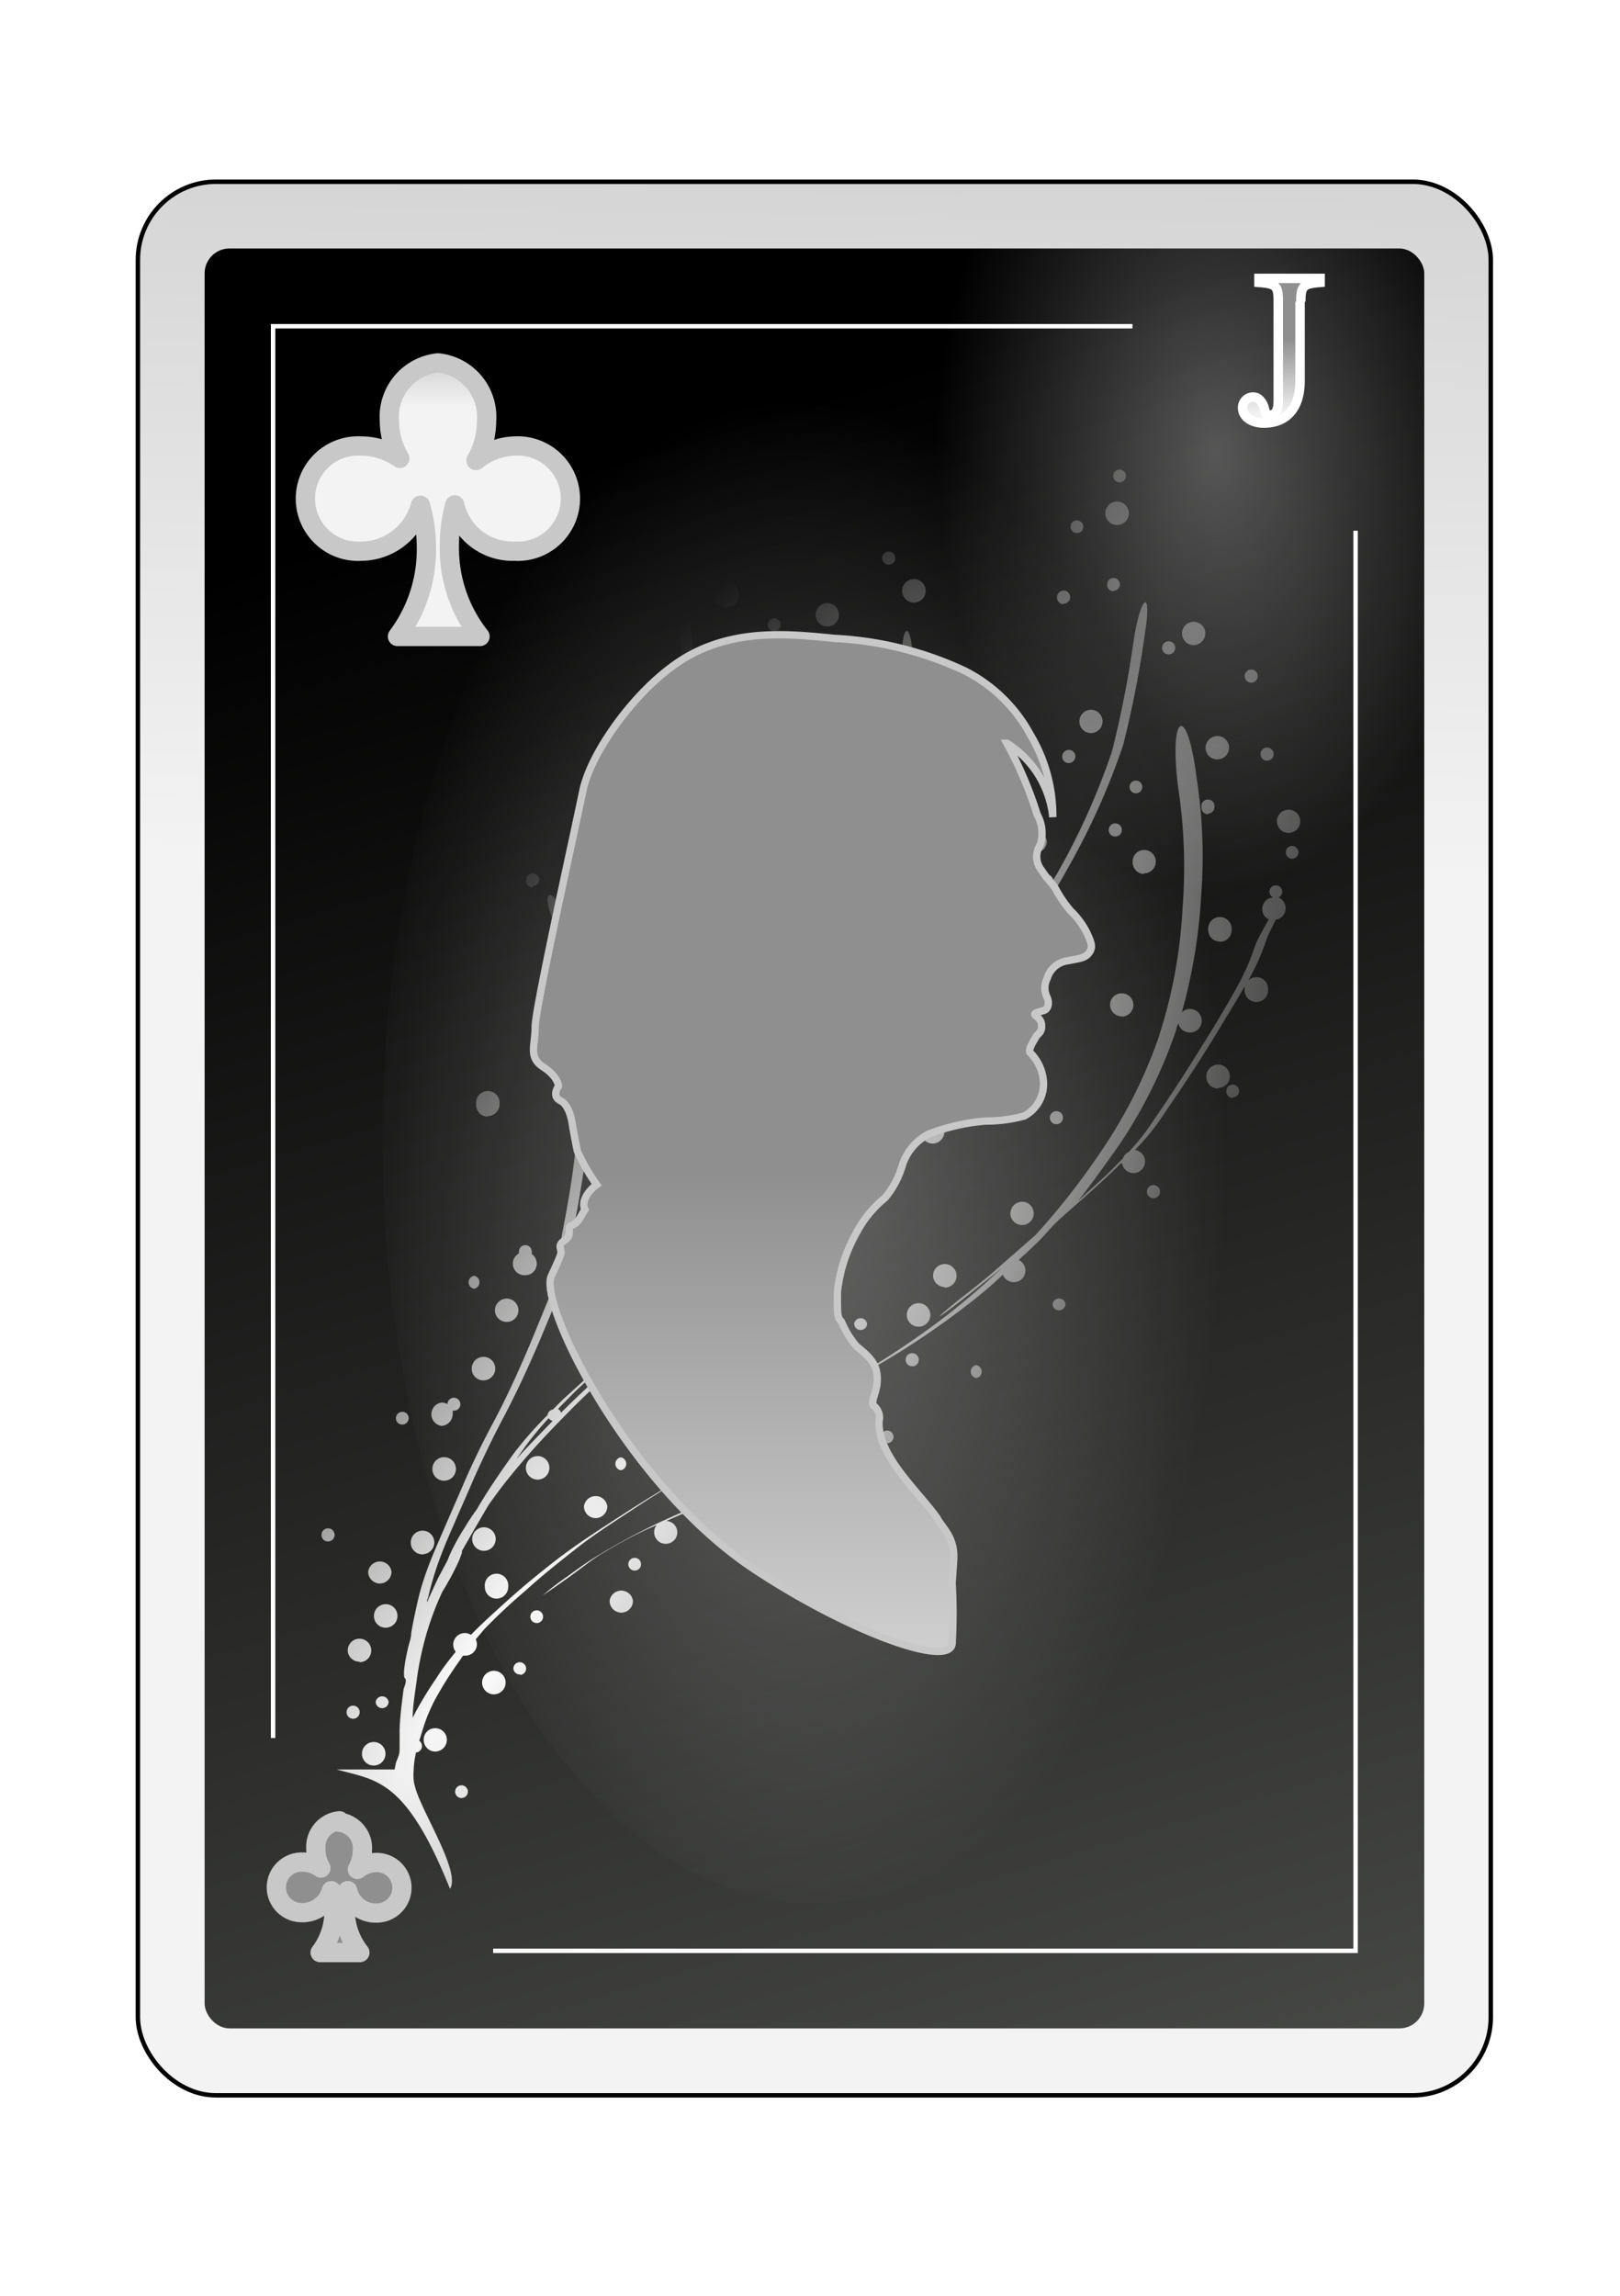 <?xml version="1.0" encoding="UTF-8" standalone="no"?>
<svg
   id="svg2"
   viewBox="0 0 84 119"
   version="1.1"
   sodipodi:docname="JC.svg"
   inkscape:version="1.3.2 (091e20e, 2023-11-25, custom)"
   xmlns:inkscape="http://www.inkscape.org/namespaces/inkscape"
   xmlns:sodipodi="http://sodipodi.sourceforge.net/DTD/sodipodi-0.dtd"
   xmlns:xlink="http://www.w3.org/1999/xlink"
   xmlns="http://www.w3.org/2000/svg"
   xmlns:svg="http://www.w3.org/2000/svg">
  <sodipodi:namedview
     id="namedview6"
     pagecolor="#ffffff"
     bordercolor="#000000"
     borderopacity="0.25"
     inkscape:showpageshadow="2"
     inkscape:pageopacity="0.0"
     inkscape:pagecheckerboard="0"
     inkscape:deskcolor="#d1d1d1"
     inkscape:zoom="15.285714"
     inkscape:cx="41.96729"
     inkscape:cy="59.5"
     inkscape:window-width="3840"
     inkscape:window-height="2054"
     inkscape:window-x="-11"
     inkscape:window-y="-11"
     inkscape:window-maximized="1"
     inkscape:current-layer="svg2" />
  <defs
     id="defs6">
    <style
       id="style1">
      .cls-1 {
        filter: url(#filter63625-2-3);
      }

      .cls-2 {
        stroke: #000;
        fill: url(#linear-gradient);
      }

      .cls-2, .cls-6 {
        stroke-miterlimit: 10;
        stroke-width: 0.23px;
      }

      .cls-3 {
        fill: url(#linear-gradient-2);
      }

      .cls-4 {
        opacity: 0.31;
        fill: url(#radial-gradient);
      }

      .cls-4, .cls-5, .cls-7 {
        isolation: isolate;
      }

      .cls-5 {
        opacity: 0.32;
        fill: url(#radial-gradient-2);
      }

      .cls-6 {
        fill: none;
      }

      .cls-12, .cls-6 {
        stroke: #fff;
      }

      .cls-7 {
        opacity: 0.32;
        fill: url(#radial-gradient-3);
      }

      .cls-10, .cls-11, .cls-8 {
        stroke: #c8c8c8;
      }

      .cls-11, .cls-8 {
        stroke-linejoin: round;
        stroke-width: 1px;
      }

      .cls-8 {
        fill: url(#linear-gradient-3);
      }

      .cls-9 {
        fill: url(#radial-gradient-4);
      }

      .cls-10 {
        stroke-width: 0.38px;
        fill-rule: evenodd;
        fill: url(#linear-gradient-4);
      }

      .cls-11 {
        fill: url(#linear-gradient-5);
      }

      .cls-12 {
        stroke-width: 0.49px;
        fill: url(#linear-gradient-6);
      }
    </style>
    <filter
       id="filter63625-2-3"
       name="filter63625-2-3"
       x="-0.129"
       y="-0.091"
       width="1.257"
       height="1.182">
      <feGaussianBlur
         result="feGaussianBlur63627-6-62"
         stdDeviation="3.76"
         id="feGaussianBlur1" />
    </filter>
    <linearGradient
       id="linear-gradient"
       x1="-1221.74"
       y1="-2666.97"
       x2="-1212.26"
       y2="-2152.46"
       gradientTransform="matrix(0.23, 0, 0, -0.23, 319.03, -568.53)"
       gradientUnits="userSpaceOnUse">
      <stop
         offset="0"
         stop-color="#f3f3f3"
         id="stop1" />
      <stop
         offset="1"
         stop-color="#8f8f8f"
         id="stop2" />
    </linearGradient>
    <linearGradient
       id="linear-gradient-2"
       x1="-1692.1"
       y1="-2431.58"
       x2="-1559.82"
       y2="-2869.29"
       gradientTransform="matrix(0.24, 0, 0, -0.24, 432.94, -558.49)"
       gradientUnits="userSpaceOnUse">
      <stop
         offset="0"
         id="stop3" />
      <stop
         offset="1"
         stop-color="#555753"
         id="stop4" />
    </linearGradient>
    <radialGradient
       id="radial-gradient"
       cx="431.43"
       cy="6274.79"
       r="58.68"
       gradientTransform="matrix(-0.23, 0, 0, 0.21, 113.36, -1198.18)"
       gradientUnits="userSpaceOnUse">
      <stop
         offset="0"
         stop-color="#fff"
         id="stop5" />
      <stop
         offset="1"
         stop-color="#fff"
         stop-opacity="0"
         id="stop6" />
    </radialGradient>
    <radialGradient
       id="radial-gradient-2"
       cx="-1255.53"
       cy="-1580.69"
       r="63.15"
       gradientTransform="matrix(0.23, 0, 0, -0.36, 351.84, -545.66)"
       xlink:href="#radial-gradient" />
    <radialGradient
       id="radial-gradient-3"
       cx="-364.82"
       cy="526.62"
       r="26.74"
       gradientTransform="matrix(0.84, 0, 0, -1.48, 347.61, 839.68)"
       xlink:href="#radial-gradient" />
    <linearGradient
       id="linear-gradient-3"
       x1="-5574.85"
       y1="-13514.97"
       x2="-5574.85"
       y2="-13455.46"
       gradientTransform="matrix(0.05, 0, 0, -0.06, 318.65, -689.99)"
       xlink:href="#linear-gradient" />
    <radialGradient
       id="radial-gradient-4"
       cx="-62.43"
       cy="1096.22"
       r="25.37"
       gradientTransform="matrix(0.83, 0.56, 2.15, -3.16, -2280.02, 3585.33)"
       xlink:href="#radial-gradient" />
    <linearGradient
       id="linear-gradient-4"
       x1="-1748.17"
       y1="-4563.06"
       x2="-1748.17"
       y2="-4334.34"
       gradientTransform="matrix(0.17, 0, 0, -0.17, 330.69, -676.13)"
       xlink:href="#linear-gradient" />
    <linearGradient
       id="linear-gradient-5"
       x1="-3344.41"
       y1="-6089.21"
       x2="-3344.41"
       y2="-6029.73"
       gradientTransform="matrix(0.11, 0, 0, -0.12, 397.98, -709.63)"
       xlink:href="#linear-gradient" />
    <linearGradient
       id="linear-gradient-6"
       x1="-149.72"
       y1="579.96"
       x2="-149.78"
       y2="583.84"
       gradientTransform="matrix(1, 0, 0, -1, 216.25, 601.44)"
       xlink:href="#linear-gradient" />
  </defs>
  <title
     id="title6">Jack of Clubs</title>
  <g
     id="jack_club"
     data-name="jack club">
    <g
       id="use72921">
      <g
         id="g70523">
        <rect
           id="rect70527"
           class="cls-2"
           x="7.15"
           y="9.42"
           width="70.15"
           height="99.19"
           rx="4.05"
           ry="4.05" />
        <rect
           id="rect6077"
           class="cls-3"
           x="10.61"
           y="12.88"
           width="63.24"
           height="92.26"
           rx="1.29"
           ry="1.29" />
        <rect
           id="rect70531"
           class="cls-4"
           x="10.61"
           y="80.86"
           width="26.55"
           height="24.28"
           rx="0.85"
           ry="0.85" />
        <rect
           id="rect70533"
           class="cls-5"
           x="45.27"
           y="12.88"
           width="28.57"
           height="45.27"
           rx="1.04"
           ry="1.04" />
        <path
           id="path70535"
           class="cls-6"
           d="M25.57,101.12H70.29V27.51M58.72,16.91H14.16V90.09" />
        <path
           id="path70537"
           class="cls-7"
           d="M64.6,59c0,21.89-10,39.64-22.38,39.64S19.83,80.9,19.83,59s10-39.64,22.39-39.64S64.6,37.12,64.6,59Z" />
      </g>
    </g>
    <g
       id="use74226">
      <g
         id="g74116">
        <path
           id="path74118"
           class="cls-8"
           d="M17.6,94.38a1.35,1.35,0,0,0-1.22,1.45,1.93,1.93,0,0,0,.26,1,1.61,1.61,0,0,0-1-.31,1.31,1.31,0,1,0,0,2.62A1.56,1.56,0,0,0,17.18,98,4,4,0,0,1,17.32,99a3.55,3.55,0,0,1-.72,2.21h2.06A3.56,3.56,0,0,1,17.9,99a4.27,4.27,0,0,1,.13-1,1.48,1.48,0,0,0,1.5,1.16,1.31,1.31,0,1,0,0-2.62,1.6,1.6,0,0,0-1,.36,2.09,2.09,0,0,0,.26-1,1.35,1.35,0,0,0-1.21-1.45Z" />
      </g>
    </g>
    <path
       id="path7050"
       class="cls-9"
       d="M23.35,97.88c.53-.91-1.57-4.1-1.84-5.31a1.45,1.45,0,0,1-.06-.3,3,3,0,0,1,0-.52,4.63,4.63,0,0,1,.12-.91.33.33,0,0,0,.31-.33.34.34,0,0,0-.14-.28l.21-.68a9.11,9.11,0,0,1,.6-1.44,19.84,19.84,0,0,1,1.09-1.76l.37-.53h.11a.6.6,0,0,0,.61-.6.71.71,0,0,0-.06-.25l.45-.53a29.51,29.51,0,0,1,2.14-2c.81-.74,1.67-1.42,2.53-2.1,1-.8,2.12-1.5,3.21-2.22s2.08-1.31,3.13-1.94h.15a.6.6,0,0,0,.6-.6.61.61,0,0,0-.6-.61.62.62,0,0,0-.61.61.6.6,0,0,0,.44.58l-.3.17c-1.28.77-2.55,1.54-3.81,2.36-1.09.71-2.19,1.42-3.22,2.22-.87.68-1.72,1.37-2.53,2.11-.62.56-1.25,1.12-1.83,1.72a.6.6,0,0,0-.79.88c-.36.44-.7.88-1,1.36a19.74,19.74,0,0,0-1.08,1.76l-.15.3c0-.61.11-1.21.19-1.82a16.57,16.57,0,0,1,.52-2.52,15.31,15.31,0,0,1,.83-2.2,13.8,13.8,0,0,0,.87-1.63c.05-.12.09-.25.14-.37l0-.1c.44-.78.89-1.55,1.34-2.32l.09-.14.51-.7c.49-.64,1-1.26,1.54-1.87.68-.78,1.4-1.52,2.12-2.25s1.68-1.63,2.54-2.41,1.87-1.65,2.8-2.49,2-1.76,3-2.63,2.21-2,3.28-3l1.7-1.64a10.71,10.71,0,0,0,1.68-1.33c1.11-1,2.23-1.87,3.39-2.75a16.52,16.52,0,0,1,2.27-1.55l.5-.22a.53.53,0,0,0,0,.18.61.61,0,0,0,.61.6.6.6,0,0,0,.6-.6.58.58,0,0,0-.14-.39c2.23-.17,2.69-.49.27-.34a2.16,2.16,0,0,0-.57.14h-.16a.59.59,0,0,0-.53.33,21.8,21.8,0,0,0-3.41,2.2C46.14,58,45,59,43.93,59.9c-.46.39-.76.66-.94.82L44.71,59c1.25-1.26,2.43-2.58,3.58-3.93.71-.85,1.39-1.73,2.06-2.61a.62.62,0,0,0,.47.22.61.61,0,0,0,.6-.61.6.6,0,0,0-.36-.55L52,50.3a56.44,56.44,0,0,0,3.46-5.46,36.2,36.2,0,0,0,2.78-6.23,54.49,54.49,0,0,0,1.13-5.8c.37-2.33-.21-2-.58.34a54.3,54.3,0,0,1-1.13,5.79,35.92,35.92,0,0,1-2.79,6.24c-.08.15-.18.29-.26.44a.33.33,0,0,0-.66.07.33.33,0,0,0,.33.33.25.25,0,0,0,.12,0,50,50,0,0,1-3,4.63l-.6.85a.6.6,0,0,0-.55.59s0,.08,0,.12c-.81,1.09-1.64,2.17-2.52,3.22-1.15,1.35-2.33,2.67-3.58,3.93s-2.36,2.38-3.58,3.54-2.17,2-3.3,3-2,1.75-3,2.64L31.45,71c-.8.73-1.6,1.46-2.36,2.23a.32.32,0,0,0-.16-.2l.9-.91c1-.94,2-1.86,3-2.8,1.19-1.11,2.34-2.25,3.48-3.41A38,38,0,0,0,40,61.74a48,48,0,0,0,3.28-5.4,35.74,35.74,0,0,0,2.66-6.12,41.4,41.4,0,0,0,1.36-7,57.54,57.54,0,0,0,.08-6,.61.61,0,0,0,.2-.45.58.58,0,0,0-.24-.48c0-.25,0-.5,0-.74,0-.42,0-.84,0-1.25-.09-2.35-.66-2-.57.33,0,.42,0,.83,0,1.25,0,.11,0,.22,0,.32a.61.61,0,0,0-.39.57.6.6,0,0,0,.43.57c0,1,0,2.07,0,3.11a.64.64,0,0,0-.24-.05.6.6,0,0,0-.6.6.61.61,0,0,0,.6.61.54.54,0,0,0,.22,0c0,.67,0,1.34-.1,2-.19,1.51-.42,3-.75,4.51,0-.71,0-1.42,0-2.13a49.81,49.81,0,0,0-.37-5,27.64,27.64,0,0,0-.68-3.4,12.17,12.17,0,0,0-.57-1.67,2,2,0,0,0-.27-.44c-1.9-1.71-2.54-1.32-.62.37a1.57,1.57,0,0,1,.27.43,12,12,0,0,1,.57,1.66,27.92,27.92,0,0,1,.7,3.39,50,50,0,0,1,.38,5c0,.94,0,1.88,0,2.82a7.72,7.72,0,0,0,0,1.21,2.17,2.17,0,0,0-.07.24c-.39,1.15-.82,2.28-1.31,3.39a.61.61,0,0,0-.53-.3.6.6,0,0,0-.6.6.61.61,0,0,0,.6.61l.12,0c-.29.62-.6,1.23-.94,1.83a45.89,45.89,0,0,1-3.29,5.41,39,39,0,0,1-3.62,4.19c-1.14,1.16-2.29,2.31-3.48,3.42-1,.94-2,1.85-3.05,2.8l-.51.51a.34.34,0,0,0-.28.29,19.78,19.78,0,0,0-1.76,2c-.67.94-1.33,1.89-1.91,2.89-.22.3-.42.6-.61.92a10,10,0,0,0-.58,1,5.69,5.69,0,0,0-.32.71v0l-.49.92c-.2.42-.39.84-.58,1.26,0-.07,0-.14.05-.21a18.09,18.09,0,0,1,.5-1.74c.24-.68.52-1.35.81-2,.35-.82.71-1.62,1.06-2.44.49-1.09,1-2.16,1.57-3.23.69-1.31,1.3-2.65,1.88-4,.69-1.65,1.37-3.31,2.06-5s1.41-3.42,2.06-5.15a.34.34,0,0,0,.26-.32.32.32,0,0,0-.06-.2c.65-1.82,1.24-3.66,1.8-5.51.65-2.15,1.21-4.32,1.65-6.52A42.61,42.61,0,0,0,36.33,39c-.08-2.64-.38-5.26-.7-7.87-.2-1.57-.44-3.14-.68-4.71A5.23,5.23,0,0,0,34.59,25a.63.63,0,0,0,.19,0,.6.6,0,0,0,.61-.6.61.61,0,0,0-1.21,0,.57.57,0,0,0,.17.41,3.72,3.72,0,0,0,0,1.88c.11.7.21,1.4.31,2.09a.3.3,0,0,0-.23-.09.34.34,0,1,0,.3.49q.16,1.11.3,2.22c0,.19.05.38.07.57a.6.6,0,1,0-.27,1.14.61.61,0,0,0,.39-.15c.24,2.09.46,4.2.53,6.31A42.63,42.63,0,0,1,35.24,47c-.44,2.2-1,4.38-1.65,6.53-.52,1.7-1.07,3.4-1.66,5.08a.32.32,0,0,0-.17.29.27.27,0,0,0,0,.12c-.05.11-.09.23-.13.34C31,61.2,30.27,63,29.52,64.75s-1.37,3.32-2.07,5c-.58,1.36-1.19,2.71-1.88,4C25,74.81,24.48,75.88,24,77l-1.06,2.44c-.29.67-.58,1.33-.82,2s-.37,1.14-.5,1.73-.22,1-.3,1.5c0,.21-.08.43-.14.65-.25,1.06-.28,1.6-.18,1.68s0,.36-.07.54c-.09.71-.19,1.42-.21,2.14,0,.33,0,.66,0,1s-.14.49-.2.74l-.06.3h-3c2,.57,3.56.41,5.87,6.18Zm.58-4.68a.33.33,0,0,0,0-.66.33.33,0,1,0,0,.66ZM19.3,91.51a.61.61,0,1,0,0-1.21.61.61,0,0,0,0,1.21Zm3.27-.72a.61.61,0,0,0,.6-.61.6.6,0,0,0-.6-.6.59.59,0,0,0-.6.6A.6.6,0,0,0,22.57,90.79Zm-4.27-1.7a.34.34,0,1,0-.33-.33A.34.34,0,0,0,18.3,89.09Zm1.52-.55a.33.33,0,0,0,.33-.33.34.34,0,0,0-.67,0A.33.33,0,0,0,19.82,88.54Zm5.71-.72a.61.61,0,1,0,0-1.21.61.61,0,0,0,0,1.21Zm1.42-1a.33.33,0,1,0-.33-.33A.33.33,0,0,0,27,86.79Zm-8.31-.66a.61.61,0,1,0-.61-.6A.6.6,0,0,0,18.64,86.13ZM20,84.37a.61.61,0,1,0-.61-.6A.6.6,0,0,0,20,84.37Zm7.83-.24a.33.33,0,0,0,0-.66.33.33,0,0,0,0,.66Zm4.39-.54a.61.61,0,0,0,.6-.61.61.61,0,0,0-1.21,0A.61.61,0,0,0,32.25,83.59Zm-6.47-.73a.6.6,0,0,0,.6-.6.61.61,0,1,0-1.21,0A.6.6,0,0,0,25.78,82.86Zm2.37-.15s.7-.46,1.82-1.28c.47-.35.94-.72,1.44-1a22,22,0,0,1,2.21-1.18l.46-.2a.6.6,0,1,0,1.07.38.59.59,0,0,0-.57-.59c.53-.24,1.06-.47,1.6-.68L38,77.42l.78-.29c2.39-.91,3-1.27.62-.36l-.78.3c-.61.23-1.21.48-1.82.72-.87.33-1.72.72-2.56,1.1a34.4,34.4,0,0,0-3.43,1.86c-.5.31-1,.68-1.44,1a13.37,13.37,0,0,0-1.21.93Zm-8.43-.63a.61.61,0,0,0,.61-.61.61.61,0,0,0-1.21,0A.61.61,0,0,0,19.72,82.08Zm13.22-.67a.33.33,0,0,0,.33-.33.33.33,0,1,0-.66,0A.33.33,0,0,0,32.94,81.41Zm-11-.85a.61.61,0,1,0-.61-.61A.6.6,0,0,0,22,80.56Zm3.26-.18a.61.61,0,0,0,0-1.21.61.61,0,1,0,0,1.21ZM17,79.9a.34.34,0,1,0-.33-.33A.33.33,0,0,0,17,79.9Zm21.11-1.15a.34.34,0,0,0,0-.67.34.34,0,0,0,0,.67Zm-7.22-.06a.61.61,0,0,0,.6-.61.61.61,0,0,0-1.21,0A.61.61,0,0,0,30.92,78.69Zm10.67-.55a.32.32,0,0,0,.33-.33.33.33,0,0,0-.33-.33h0a.6.6,0,0,0-.42-1,.61.61,0,1,0,0,1.21l.17,0a.34.34,0,0,0-.05.17.33.33,0,0,0,.33.33Zm2.09-1.39a.61.61,0,1,0,0-1.21.61.61,0,1,0,0,1.21Zm-20.62,0a.61.61,0,1,0-.61-.61A.6.6,0,0,0,23.06,76.75Zm4.77-.06a.61.61,0,1,0,0-1.21.61.61,0,0,0,0,1.21Zm17.39-.06a.33.33,0,1,0-.33-.33A.33.33,0,0,0,45.22,76.63Zm-13-.42a.34.34,0,0,0,0-.67.34.34,0,0,0,0,.67Zm-5.54-.4.6-.85a16.79,16.79,0,0,1,1.2-1.45.34.34,0,0,0,.21.14c-.65.67-1.3,1.33-1.9,2l-.11.13Zm11.5-.91,2-1.1L41.63,73l.17,0a.6.6,0,0,0,.58-.45c.7-.39,1.39-.79,2.08-1.19-.21.13-1.13.64-2.07,1.17a.59.59,0,0,0,0-.13.61.61,0,1,0-.8.57l-.48.26-3,1.67ZM46,74.81a.33.33,0,0,0,.33-.33.33.33,0,0,0-.33-.33.33.33,0,0,0-.33.33A.32.32,0,0,0,46,74.81Zm-23.14-.9a.61.61,0,0,0,.61-.61.58.58,0,0,0,0-.18h.06a.33.33,0,0,0,.34-.33.34.34,0,0,0-.34-.34.34.34,0,0,0-.33.33.61.61,0,0,0-.3-.08.61.61,0,0,0,0,1.21Zm-2-.07a.33.33,0,0,0,.33-.33.33.33,0,0,0-.33-.33.33.33,0,0,0-.33.33A.32.32,0,0,0,20.85,73.84Zm4.2-2.29a.61.61,0,1,0-.6-.6A.6.6,0,0,0,25.05,71.55Zm25.56-.12a.34.34,0,0,0,0-.67.34.34,0,0,0,0,.67Zm-5.9-.21.9-.52A41.45,41.45,0,0,0,50,67.76c.71-.54,1.39-1.1,2-1.69a.61.61,0,0,0,.57.39.6.6,0,0,0,.6-.6.61.61,0,0,0-.35-.55c.48-.45,1-.9,1.41-1.37s.66-.7,1-1l0,0c1-.88,2-1.75,2.9-2.65,0,0,0,0,.05,0a.6.6,0,1,0,.67-.68,12.21,12.21,0,0,0,1.5-1.86c.57-.84,1.14-1.68,1.69-2.53s1.08-1.71,1.6-2.58c.3-.5.61-1,.9-1.51a.5.5,0,0,0,0,.12.61.61,0,1,0,1.21,0,.6.6,0,0,0-.6-.6.57.57,0,0,0-.42.17l.24-.45a12.1,12.1,0,0,0,.62-1.43,5.37,5.37,0,0,1,.21-.56c.14-.27.26-.51.35-.71a.59.59,0,0,0,.51-.59.6.6,0,0,0-.37-.56.33.33,0,1,0-.27,0,.6.6,0,0,0-.23,1.14c-.18.3-.38.66-.61,1.12a5.37,5.37,0,0,0-.21.56,12.1,12.1,0,0,1-.62,1.43c-.4.77-.85,1.52-1.3,2.27s-1.06,1.72-1.6,2.57-1.11,1.7-1.69,2.54a11.56,11.56,0,0,1-1.23,1.56.57.57,0,0,0-.3.33l-.68.69c-.54.52-1.1,1-1.65,1.53.77-1,1.49-2,2.19-3A24.9,24.9,0,0,0,61,53.35c0-.1.06-.21.1-.31a.6.6,0,0,0,.59.48.61.61,0,1,0-.41-1.05,28,28,0,0,0,1-6,26.8,26.8,0,0,0-.24-6.2c-.49-3.86-1.44-3.31-.95.54a27.54,27.54,0,0,1,.23,6.22,25.83,25.83,0,0,1-1.28,6.85,25.17,25.17,0,0,1-2.92,5.76,37.16,37.16,0,0,1-3.43,4.38l-2.16,1.89c-.53.46-1.08.89-1.63,1.32-1.91,1.53-1.3,1.18.6-.34.5-.4,1-.79,1.48-1.2a.08.08,0,0,1,0,0,39.13,39.13,0,0,1-3,2.58,45.58,45.58,0,0,1-4.27,2.88Zm-3.35-.15a.34.34,0,0,0,0-.67.34.34,0,0,0,0,.67Zm6-.25a.34.34,0,0,0,.27-.33.34.34,0,1,0-.33.33ZM34,70.64a.61.61,0,1,0-.6-.61A.61.61,0,0,0,34,70.64Zm1.85-.18a.34.34,0,1,0-.33-.33A.33.33,0,0,0,35.85,70.46Zm8.77-1.52a.33.33,0,0,0,.34-.33.34.34,0,0,0-.67,0A.33.33,0,0,0,44.62,68.94Zm3-.17a.61.61,0,1,0-.6-.61A.61.61,0,0,0,47.61,68.77Zm-21.35-.25a.6.6,0,0,0,.61-.6.61.61,0,0,0-.61-.61.62.62,0,0,0-.61.61A.61.61,0,0,0,26.26,68.52Zm28.64-.6a.34.34,0,0,0,.34-.33.34.34,0,0,0-.67,0A.33.33,0,0,0,54.9,67.92ZM33.58,67.8a.61.61,0,1,0,0-1.21.61.61,0,0,0,0,1.21Zm-9-1a.34.34,0,0,0,0-.67.34.34,0,0,0,0,.67Zm24.4-.06a.61.61,0,1,0-.6-.61A.61.61,0,0,0,48.94,66.71ZM27.23,66.1a.59.59,0,0,0,.6-.6.6.6,0,0,0-.26-.5.3.3,0,0,0,0-.13.33.33,0,1,0-.66,0,.36.36,0,0,0,0,.1.6.6,0,0,0,.28,1.13Zm13.07-.54a.61.61,0,1,0-.61-.6A.6.6,0,0,0,40.3,65.56Zm-11.14-.22c.14,0,.41-.7.65-2s.46-2.53.6-3.81a34.41,34.41,0,0,0,.22-4.76,32.31,32.31,0,0,0-.34-3.55c-.13-.79-.25-1.58-.45-2.36a7.2,7.2,0,0,0-.28-.9c-1-2.33-1.71-1.95-.62.36a7.06,7.06,0,0,1,.28.89,24,24,0,0,1,.46,2.36A32.56,32.56,0,0,1,30,55.17a36,36,0,0,1-.2,4.75c-.14,1.28-.37,2.55-.61,3.81s-.19,1.62-.06,1.61Zm12.92,0a.34.34,0,1,0-.33-.33A.33.33,0,0,0,42.08,65.32Zm-9.92-.24a.34.34,0,1,0-.33-.33A.33.33,0,0,0,32.16,65.08Zm4-1.09a.61.61,0,0,0,.6-.61.61.61,0,0,0-1.21,0A.61.61,0,0,0,36.13,64ZM53,63.5a.6.6,0,0,0,.6-.6.6.6,0,0,0-.6-.61.62.62,0,0,0-.61.61A.61.61,0,0,0,53,63.5Zm6.8-1.39a.34.34,0,1,0-.33-.33A.34.34,0,0,0,59.8,62.11ZM48.28,59.27a.61.61,0,1,0,0-1.21.61.61,0,0,0,0,1.21Zm6.44-1a.34.34,0,1,0,0-.67.34.34,0,0,0,0,.67Zm-29.43-.42a.61.61,0,0,0,.61-.61.61.61,0,1,0-1.21,0A.6.6,0,0,0,25.29,57.88Zm15.31-.25a.59.59,0,0,0,.6-.6.6.6,0,0,0-.6-.61A.62.62,0,0,0,40,57,.6.6,0,0,0,40.6,57.63Zm23.32-.72a.33.33,0,1,0-.33-.33A.33.33,0,0,0,63.92,56.91Zm-.76-.49a.6.6,0,0,0,.61-.6.61.61,0,0,0-.61-.61.62.62,0,0,0-.61.61A.6.6,0,0,0,63.16,56.42Zm-18.81-.17a.62.62,0,0,0,.61-.61.61.61,0,0,0-.61-.61.6.6,0,0,0-.6.61A.6.6,0,0,0,44.35,56.25Zm-10-.67a.61.61,0,1,0-.61-.61A.6.6,0,0,0,34.37,55.58ZM28,53a.34.34,0,0,0,.34-.34.34.34,0,0,0-.67,0A.34.34,0,0,0,28,53Zm3.48-.13a.6.6,0,0,0,.61-.6.61.61,0,1,0-1.21,0A.6.6,0,0,0,31.52,52.85Zm26.68-.17a.62.62,0,0,0,.61-.61.6.6,0,0,0-.61-.6.59.59,0,0,0-.6.6A.6.6,0,0,0,58.2,52.68Zm-23-.61a.34.34,0,0,0,0-.67.34.34,0,1,0,0,.67Zm8.38-2.54a.61.61,0,1,0-.61-.61A.6.6,0,0,0,43.63,49.53Zm7.13-.06a.61.61,0,1,0,0-1.21.61.61,0,0,0,0,1.21Zm12.59-.67a.6.6,0,0,0,.6-.6.61.61,0,1,0-1.21,0A.6.6,0,0,0,63.35,48.8ZM33.1,48.32a.61.61,0,0,0,0-1.21.61.61,0,1,0,0,1.21Zm15.36-.06a.61.61,0,1,0,0-1.21.61.61,0,1,0,0,1.21ZM36.34,46.93a.34.34,0,0,0,0-.67.34.34,0,1,0,0,.67Zm-8.72-1a.34.34,0,0,0,.34-.33.34.34,0,0,0-.34-.33.33.33,0,0,0-.33.33A.33.33,0,0,0,27.62,46Zm22-.12a.33.33,0,0,0,.33-.33.33.33,0,0,0-.66,0A.33.33,0,0,0,49.58,45.84Zm9.71-.54a.61.61,0,0,0,.6-.61.6.6,0,0,0-.6-.6.59.59,0,0,0-.6.6A.6.6,0,0,0,59.29,45.3Zm-16.06-.25a.33.33,0,0,0,.33-.33.33.33,0,1,0-.66,0A.33.33,0,0,0,43.23,45.05ZM67,44.51a.33.33,0,0,0,.33-.33.33.33,0,1,0-.66,0A.33.33,0,0,0,67,44.51Zm-23-.12a.6.6,0,0,0,.6-.61.61.61,0,1,0-.6.61Zm9.68-.18a.61.61,0,0,0,.6-.61.61.61,0,0,0-1.21,0A.61.61,0,0,0,53.67,44.21Zm4.14-.85a.34.34,0,1,0-.33-.33A.33.33,0,0,0,57.81,43.36Zm9-.19a.59.59,0,0,0,.6-.6.6.6,0,0,0-.6-.6.61.61,0,0,0-.61.6A.6.6,0,0,0,66.85,43.17Zm-32,0a.33.33,0,0,0,.26-.33.33.33,0,0,0-.33-.33.33.33,0,0,0-.33.33.33.33,0,0,0,.33.33Zm27.82-1a.33.33,0,0,0,.33-.33.34.34,0,1,0-.67,0A.34.34,0,0,0,62.65,42.21ZM38.42,41.6A.6.6,0,0,0,39,41a.61.61,0,1,0-.61.6Zm20.48-.48a.33.33,0,0,0,.33-.33.33.33,0,1,0-.66,0A.33.33,0,0,0,58.9,41.12Zm-10-.84a.61.61,0,0,0,.61-.61v0a.24.24,0,0,0,.15,0,.34.34,0,0,0,0-.67.34.34,0,0,0-.32.25.61.61,0,0,0-.44-.18.6.6,0,0,0-.6.6A.61.61,0,0,0,48.94,40.28Zm6.51-.73a.34.34,0,1,0-.33-.33A.33.33,0,0,0,55.45,39.55Zm10.29-.12a.34.34,0,1,0-.34-.34A.34.34,0,0,0,65.74,39.43Zm-2.58-.07a.6.6,0,0,0,.61-.6.61.61,0,0,0-.61-.61.62.62,0,0,0-.61.61A.6.6,0,0,0,63.16,39.36Zm-25.28-.17a.61.61,0,0,0,.6-.61.6.6,0,0,0-.6-.6.6.6,0,0,0-.61.6A.62.62,0,0,0,37.88,39.19ZM43,38.52a.61.61,0,1,0,0-1.21.62.62,0,0,0-.57.4.32.32,0,0,0-.09.23.35.35,0,0,0,.14.28A.61.61,0,0,0,43,38.52ZM56.57,38a.61.61,0,0,0,.6-.61.6.6,0,0,0-.6-.6.6.6,0,0,0-.6.6A.6.6,0,0,0,56.57,38Zm-22.32-.61a.61.61,0,1,0-.6-.6A.6.6,0,0,0,34.25,37.37ZM44.44,35.5a.34.34,0,1,0-.33-.34A.34.34,0,0,0,44.44,35.5Zm20.38-.12a.34.34,0,1,0,0-.67.34.34,0,0,0,0,.67Zm-27.64-.07a.33.33,0,1,0-.33-.33A.33.33,0,0,0,37.18,35.31Zm23.41-1.39a.34.34,0,1,0-.33-.33A.33.33,0,0,0,60.59,33.92Zm1.3-.48a.62.62,0,0,0,.61-.61.61.61,0,0,0-.61-.6.6.6,0,0,0-.6.6A.61.61,0,0,0,61.89,33.44Zm-21.74-.73a.33.33,0,0,0,.33-.33.33.33,0,0,0-.33-.33.34.34,0,0,0-.34.33A.34.34,0,0,0,40.15,32.71Zm2.75-.24a.6.6,0,0,0,.6-.6.61.61,0,0,0-.6-.61.62.62,0,0,0-.61.61A.61.61,0,0,0,42.9,32.47Zm-5.2-1a.6.6,0,0,0,.6-.6.61.61,0,1,0-1.21,0A.6.6,0,0,0,37.7,31.5Zm17.44-.18a.34.34,0,1,0-.33-.33A.34.34,0,0,0,55.14,31.32Zm-7.83-.06a.61.61,0,1,0,0-1.21.61.61,0,0,0,0,1.21Zm10.44-.61a.33.33,0,1,0-.34-.33A.33.33,0,0,0,57.75,30.65ZM46.07,29.27a.34.34,0,1,0-.33-.33A.34.34,0,0,0,46.07,29.27Zm-13-.19a.61.61,0,1,0-.61-.6A.6.6,0,0,0,33.1,29.08Zm22.77-1.45a.32.32,0,0,0,.33-.33.33.33,0,0,0-.33-.33.33.33,0,0,0-.33.33A.33.33,0,0,0,55.87,27.63ZM58,27.21A.61.61,0,0,0,58,26a.61.61,0,1,0,0,1.21ZM32.28,26.3A.34.34,0,1,0,32,26,.33.33,0,0,0,32.28,26.3ZM58.05,25a.33.33,0,1,0-.33-.33A.33.33,0,0,0,58.05,25Zm-16.64-.91a.34.34,0,0,0,.34-.33.34.34,0,0,0-.67,0A.33.33,0,0,0,41.41,24.12Zm-8.52-1.63a.34.34,0,1,0-.34-.34A.34.34,0,0,0,32.89,22.49Zm1.69-1.21a.34.34,0,0,0,0-.67.34.34,0,1,0,0,.67Z" />
    <g
       id="use81506">
      <path
         id="path72939"
         class="cls-10"
         d="M52.21,38.53a20.36,20.36,0,0,1,1.57,3.69,2,2,0,0,1,.16,1.57A1.11,1.11,0,0,0,54,45.1c.4.62.51.59.75,1a6.54,6.54,0,0,0,.75,1.1,4.13,4.13,0,0,1,.88,1.2c.24.53.29.72.08,1s-.56.29-1.09.4a1.28,1.28,0,0,0-1.07.91,1.09,1.09,0,0,0,0,1c.14.35,0,.59-.13.65s-.59.13-.51.24.35.21.35.58-.19.38-.29.56-.4.62-.32.81A2.33,2.33,0,0,1,54.1,56a1.88,1.88,0,0,1-1,1.85,7.63,7.63,0,0,1-2,.26,10.44,10.44,0,0,0-2.94.67,2.78,2.78,0,0,0-1.36,1.58,4.63,4.63,0,0,1-.91,1.73,5.79,5.79,0,0,0-1.47,1.79,7.92,7.92,0,0,0-1,3.1c0,1.26,0,1.29.21,1.53a4.9,4.9,0,0,0,.78,1.27c.75.61,1.17,1,1.06,2-.08.53-.34.91-.15,1.1a.78.78,0,0,1,.26.79c-.08,1.79,2,3.6,3,5,.27.53.95,1,.87,2.2l-.08,1.2a27.39,27.39,0,0,1,0,3.14c-.18,1.29-5.66-.77-10.46-4-6.44-4.38-11-13.64-10.32-15.08s.47-1.16.48-1.39c-.14-.4.37-.42.43-.72s-.05-.41.09-.48c.43-.13.51-.51.74-.84-.19-.37.09-.91.61-1.29a9.9,9.9,0,0,1-1-1.74c-.11-.49-.26-1.36-.26-1.36s-.11-1-.61-1.25-.11-.75-.11-.75,0-.49-.79-1-.42-1.1-.42-2.08S29.79,43.1,30.22,41s3-5.66,5.56-7.05,5.34-1.07,7.48-.86A18,18,0,0,1,50,34.76a7.93,7.93,0,0,1,3.42,3.31,8.23,8.23,0,0,1,1.17,4.28,5.14,5.14,0,0,0-2.37-3.82Z" />
    </g>
    <g
       id="use81698">
      <g
         id="g72933">
        <path
           id="path72935"
           class="cls-11"
           d="M22.71,18.81a2.81,2.81,0,0,0-2.52,3,3.89,3.89,0,0,0,.54,1.95,3.45,3.45,0,0,0-2-.64,2.73,2.73,0,1,0,0,5.45,3.2,3.2,0,0,0,3.07-2.38,7.9,7.9,0,0,1,.31,2.2,7.5,7.5,0,0,1-1.5,4.6h4.28a7.38,7.38,0,0,1-1.59-4.7,8,8,0,0,1,.28-2.12,3.07,3.07,0,0,0,3.1,2.4,2.73,2.73,0,1,0,0-5.45,3.32,3.32,0,0,0-2,.75,4.15,4.15,0,0,0,.55-2.06,2.81,2.81,0,0,0-2.52-3Z" />
      </g>
    </g>
    <path
       id="use4722"
       class="cls-12"
       d="M67.45,15.64c0-.81.12-.93,1-1v-.21H65.28v.21c.91.07,1,.19,1,1v5.14c0,.5-.14.73-.43.73s-.22-.09-.3-.37-.28-.56-.57-.56a.55.55,0,0,0-.55.55c0,.47.46.8,1.1.8,1.2,0,1.88-.8,1.88-2.18V15.64" />
  </g>
</svg>
